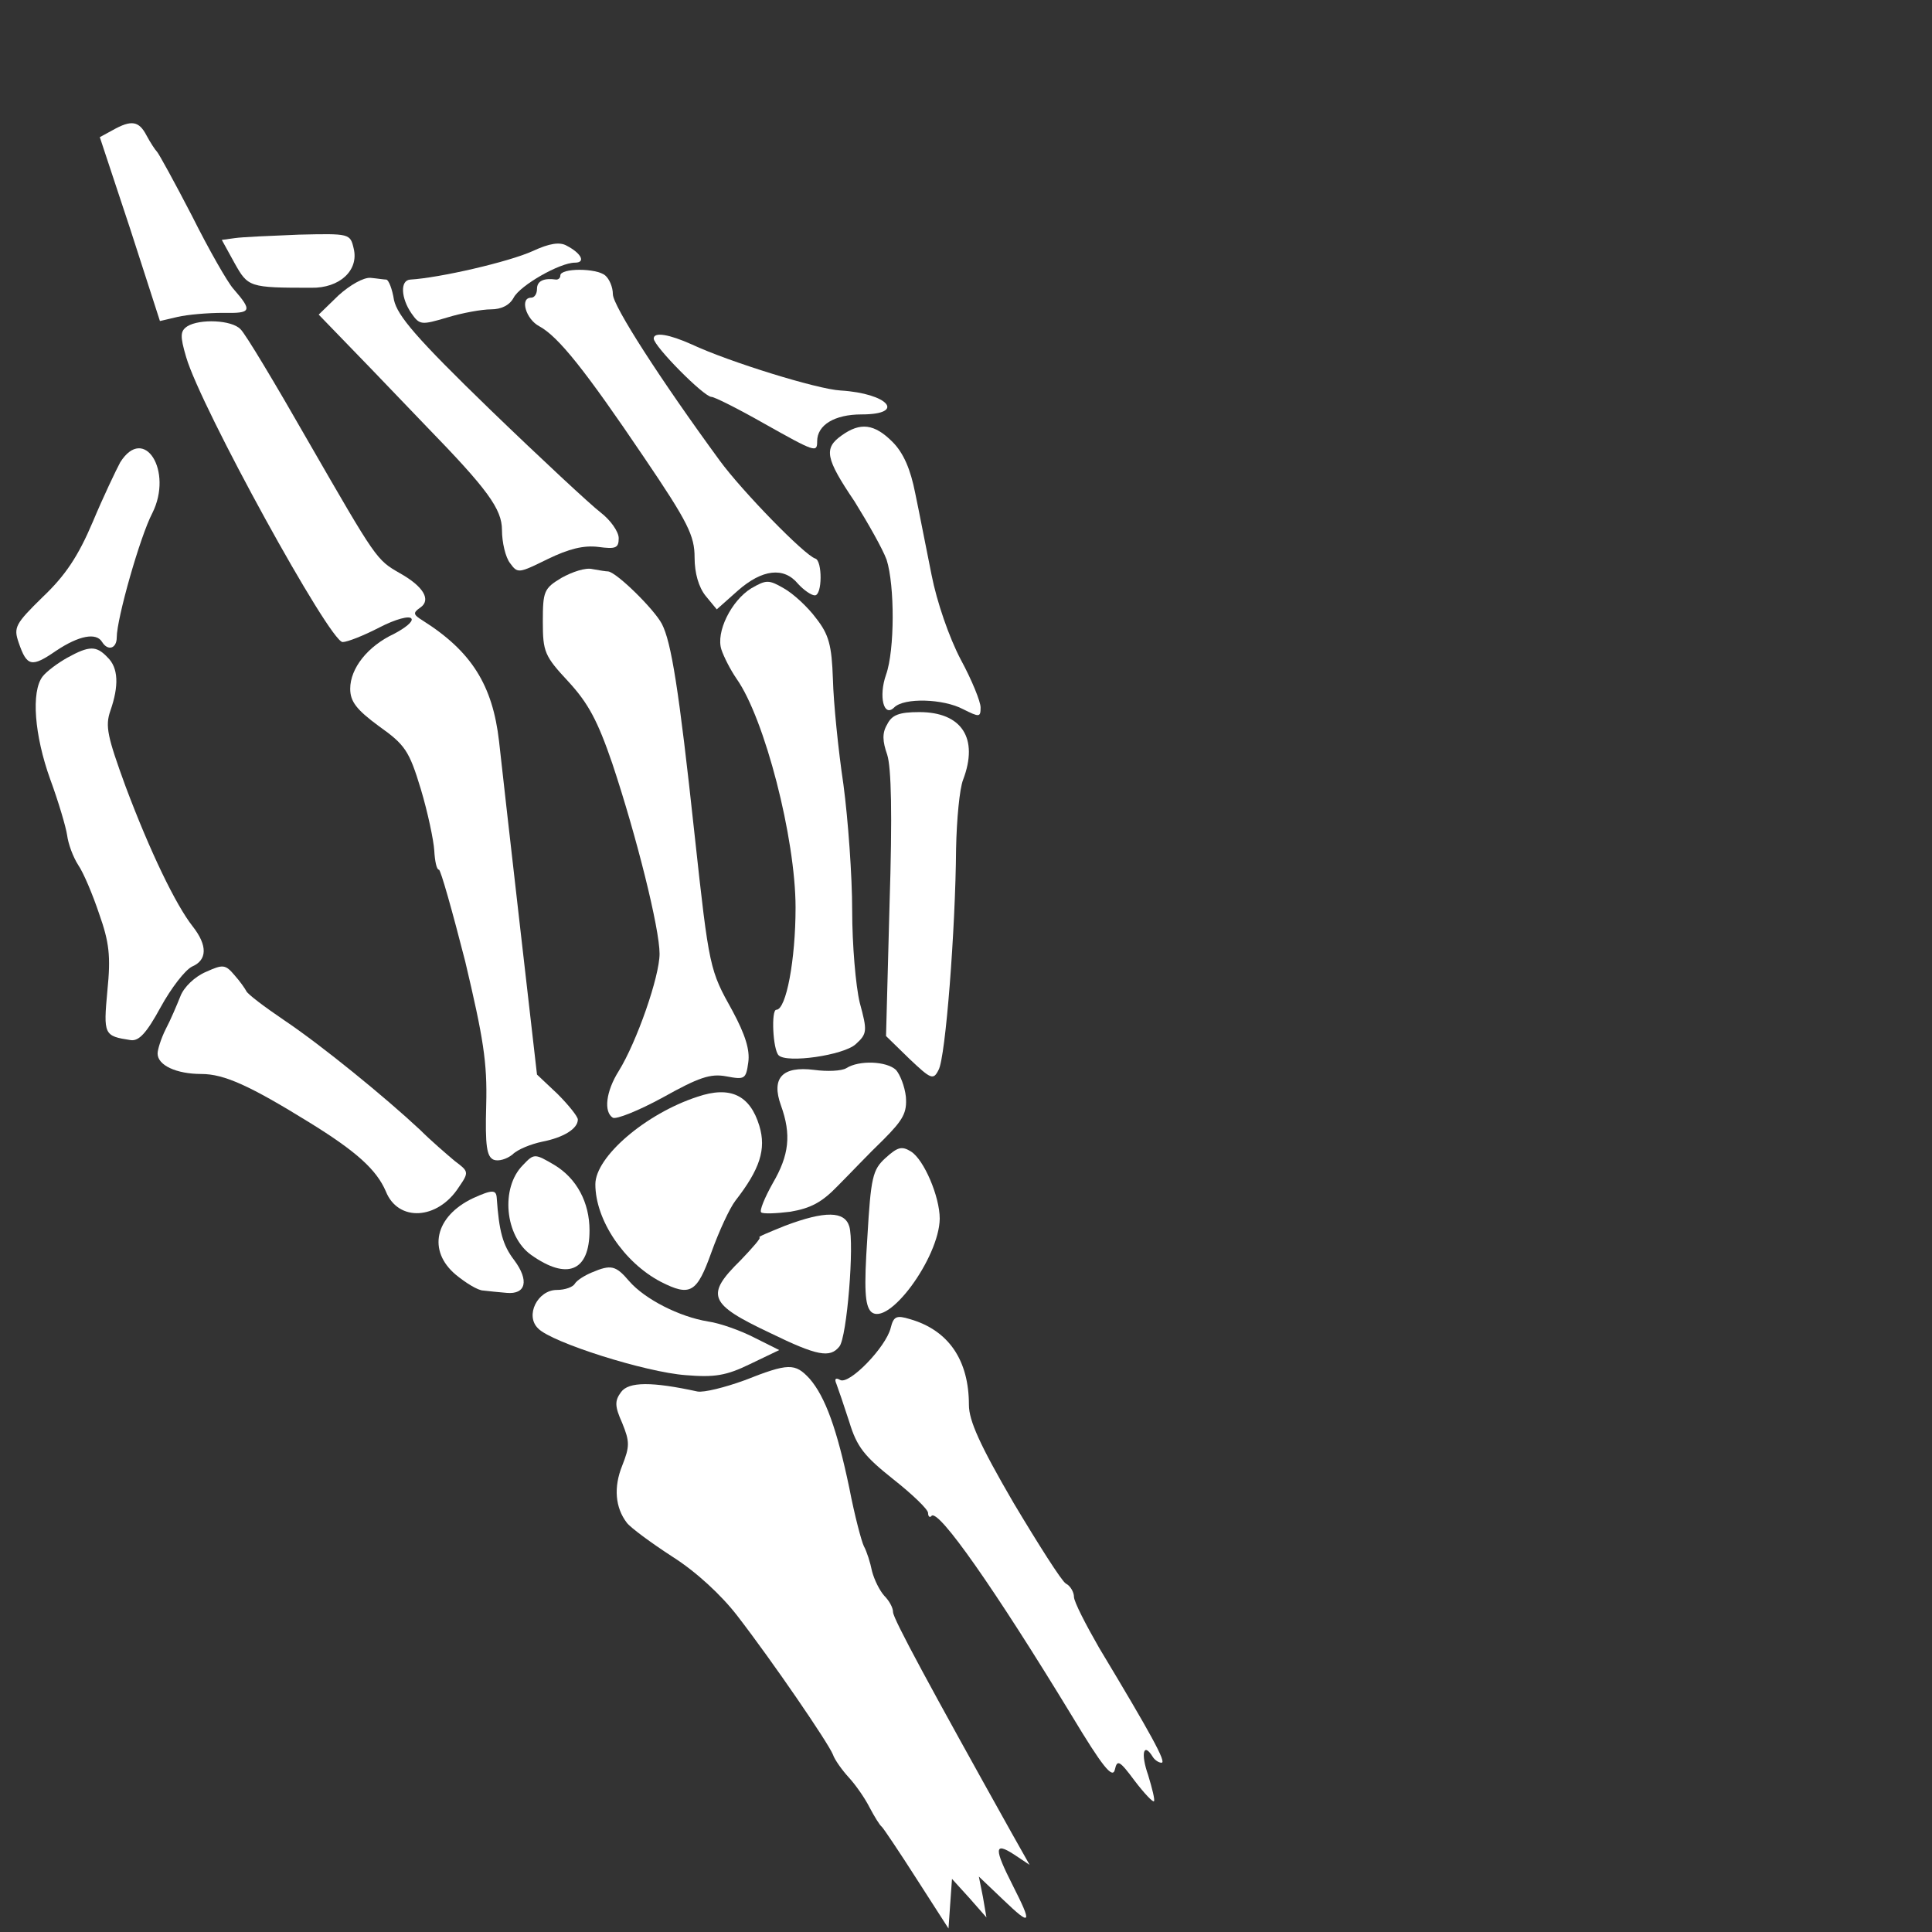 <?xml version="1.0" standalone="no"?>
<!DOCTYPE svg PUBLIC "-//W3C//DTD SVG 20010904//EN"
 "http://www.w3.org/TR/2001/REC-SVG-20010904/DTD/svg10.dtd">
<svg version="1.0" xmlns="http://www.w3.org/2000/svg"
 width="60px" height="60px" viewBox="0 0 331 331"
 preserveAspectRatio="xMidYMid meet">
<rect x="0" y="0" width="331" height="331" fill="#333333" stroke="none"/>
<g transform="translate(0,331) scale(0.1,-0.1)"
fill="#ffffff" stroke="none">
<path d="M193 3087 l-22 -12 52 -157 51 -158 30 7 c17 4 52 7 78 7 49 -1 51 3
18 41 -10 11 -42 67 -71 125 -30 58 -57 107 -60 110 -3 3 -11 15 -18 28 -13
25 -26 27 -58 9z"/>
<path d="M402 2902 l-22 -3 22 -40 c23 -41 25 -42 131 -42 49 -1 82 30 73 67
-6 26 -7 26 -94 24 -48 -2 -97 -4 -110 -6z"/>
<path d="M913 2880 c-42 -19 -160 -46 -210 -49 -18 -1 -16 -32 2 -58 14 -20
17 -20 61 -7 26 8 60 14 75 14 18 0 32 7 39 20 11 21 79 60 105 60 19 0 11 16
-14 29 -12 7 -30 4 -58 -9z"/>
<path d="M960 2838 c0 -4 -3 -7 -7 -7 -21 3 -33 -2 -33 -16 0 -8 -4 -15 -10
-15 -20 0 -9 -37 14 -49 33 -18 79 -76 179 -224 76 -112 87 -135 87 -172 0
-27 7 -51 19 -66 l19 -23 36 32 c42 37 79 41 103 12 10 -11 23 -20 29 -20 13
0 13 59 1 63 -18 5 -126 116 -164 168 -101 138 -183 265 -183 285 0 12 -6 26
-13 32 -15 13 -77 13 -77 0z"/>
<path d="M580 2804 l-34 -33 90 -93 c49 -51 91 -95 94 -98 105 -108 130 -142
130 -178 0 -21 6 -47 14 -57 13 -18 15 -17 64 7 37 18 62 24 87 21 30 -4 35
-2 35 15 0 11 -14 31 -31 44 -17 13 -102 92 -189 176 -127 123 -159 161 -165
188 -3 19 -9 34 -13 35 -4 0 -16 2 -27 3 -12 1 -35 -12 -55 -30z"/>
<path d="M321 2751 c-12 -8 -13 -16 -2 -53 25 -86 246 -488 268 -488 8 0 36
11 63 25 27 14 52 21 55 15 3 -5 -11 -16 -30 -26 -45 -21 -75 -59 -75 -94 0
-22 11 -36 49 -64 45 -32 52 -42 72 -108 12 -40 22 -88 23 -105 1 -18 4 -33 8
-33 3 0 23 -71 45 -157 31 -131 38 -173 36 -246 -2 -71 1 -89 13 -94 8 -3 22
1 32 9 9 9 32 18 51 22 36 7 61 22 61 38 0 5 -16 25 -35 44 l-35 33 -29 253
c-16 139 -32 282 -36 318 -11 96 -47 154 -131 207 -16 10 -17 13 -4 22 19 13
6 36 -35 59 -40 23 -40 23 -157 226 -56 98 -108 185 -116 192 -15 16 -70 18
-91 5z"/>
<path d="M1120 2730 c0 -13 86 -100 99 -100 5 0 45 -20 89 -45 89 -50 92 -51
92 -31 0 28 30 46 76 46 77 0 46 36 -36 41 -39 2 -191 49 -255 79 -38 17 -65
22 -65 10z"/>
<path d="M1442 2564 c-31 -22 -28 -39 22 -113 23 -37 48 -81 55 -100 14 -44
14 -155 -1 -197 -13 -37 -4 -74 14 -56 17 17 84 15 118 -3 28 -14 30 -14 30 3
0 10 -15 47 -34 82 -20 38 -41 99 -50 145 -9 44 -21 107 -28 140 -8 41 -20 69
-39 88 -31 31 -55 34 -87 11z"/>
<path d="M206 2518 c-7 -13 -29 -59 -47 -102 -25 -59 -47 -92 -86 -129 -47
-46 -50 -52 -41 -78 14 -41 22 -43 64 -14 39 26 69 32 79 15 10 -16 25 -11 25
8 0 32 40 173 61 213 36 72 -14 152 -55 87z"/>
<path d="M962 2320 c-30 -18 -32 -23 -32 -75 0 -52 3 -59 44 -103 34 -37 50
-67 75 -140 42 -126 81 -283 81 -326 0 -39 -39 -151 -70 -201 -22 -35 -26 -70
-10 -80 6 -3 44 12 86 35 61 34 81 41 108 36 32 -6 34 -5 38 24 3 21 -5 47
-27 88 -39 70 -40 72 -65 302 -27 251 -40 330 -56 361 -13 25 -77 88 -92 90
-4 0 -16 2 -27 4 -12 3 -35 -5 -53 -15z"/>
<path d="M1287 2302 c-34 -21 -61 -75 -51 -105 4 -12 15 -34 26 -50 48 -68
101 -273 101 -392 0 -89 -16 -175 -33 -175 -9 0 -6 -68 4 -78 14 -14 111 0
132 19 20 18 20 23 7 71 -7 29 -13 100 -13 158 0 59 -7 156 -15 216 -9 60 -17
141 -18 180 -2 59 -7 77 -29 105 -14 19 -39 42 -55 51 -26 15 -30 15 -56 0z"/>
<path d="M115 2183 c-16 -9 -35 -23 -42 -32 -20 -26 -14 -101 13 -176 14 -38
27 -82 29 -96 2 -15 10 -37 19 -51 9 -13 25 -51 36 -84 17 -48 20 -72 14 -131
-7 -76 -6 -78 40 -85 14 -2 27 12 51 56 18 33 42 64 54 70 26 11 27 36 1 69
-29 37 -73 128 -115 240 -31 85 -35 103 -26 129 15 43 14 74 -5 92 -19 20 -31
20 -69 -1z"/>
<path d="M1520 2069 c-9 -15 -8 -29 0 -52 7 -22 9 -101 4 -257 l-6 -225 40
-39 c37 -35 41 -37 50 -19 12 21 29 241 30 379 1 50 6 103 12 118 27 71 -2
116 -75 116 -35 0 -47 -5 -55 -21z"/>
<path d="M353 1645 c-19 -8 -38 -26 -44 -42 -6 -15 -17 -41 -25 -56 -8 -16
-14 -35 -14 -42 0 -20 32 -35 75 -35 39 0 83 -20 185 -83 81 -50 115 -81 131
-118 21 -53 89 -49 125 7 18 26 17 27 -7 45 -13 11 -40 34 -59 53 -61 57 -169
145 -233 188 -34 23 -63 45 -65 50 -2 4 -11 17 -20 27 -16 19 -20 19 -49 6z"/>
<path d="M1450 1480 c-8 -5 -33 -6 -55 -3 -55 7 -74 -14 -57 -61 18 -50 14
-85 -14 -133 -14 -25 -23 -47 -20 -50 3 -3 26 -2 50 1 35 6 54 16 81 44 20 20
54 56 78 79 35 35 41 47 39 74 -2 18 -10 38 -17 46 -16 15 -63 17 -85 3z"/>
<path d="M1195 1431 c-89 -29 -175 -103 -175 -150 0 -61 49 -134 112 -167 51
-26 62 -19 87 51 13 36 31 75 41 88 42 54 53 88 41 128 -16 53 -50 69 -106 50z"/>
<path d="M1517 1326 c-22 -20 -25 -33 -31 -136 -6 -89 -4 -116 6 -127 29 -28
117 92 118 159 0 38 -27 101 -49 115 -16 10 -23 8 -44 -11z"/>
<path d="M896 1314 c-39 -39 -31 -122 14 -154 62 -44 100 -28 100 42 0 48 -22
89 -60 112 -34 20 -35 20 -54 0z"/>
<path d="M810 1257 c-65 -31 -78 -90 -29 -131 17 -14 38 -27 47 -27 9 -1 27
-3 40 -4 33 -3 39 21 13 56 -20 26 -26 50 -30 107 -1 14 -8 14 -41 -1z"/>
<path d="M1345 1210 c-27 -11 -47 -19 -44 -20 4 0 -11 -17 -32 -39 -61 -60
-55 -75 51 -125 80 -39 102 -43 118 -23 13 15 26 177 17 206 -8 26 -41 27
-110 1z"/>
<path d="M1014 1130 c-12 -5 -25 -13 -29 -19 -3 -6 -17 -11 -31 -11 -33 0 -55
-44 -32 -66 23 -24 184 -75 253 -80 49 -4 69 -1 110 19 l50 24 -42 21 c-23 12
-59 25 -80 28 -49 8 -108 38 -135 69 -23 27 -31 29 -64 15z"/>
<path d="M1526 1035 c-8 -33 -72 -99 -87 -89 -7 4 -10 2 -6 -7 3 -8 13 -37 22
-65 13 -43 26 -59 75 -98 33 -26 60 -52 60 -58 0 -6 3 -9 6 -5 12 12 108 -125
240 -342 53 -88 70 -109 74 -93 4 18 8 16 34 -19 16 -21 31 -37 33 -35 2 2 -3
22 -10 45 -13 37 -8 57 8 31 3 -5 10 -10 15 -10 9 0 -18 49 -107 197 -23 40
-43 79 -43 87 0 8 -6 19 -14 23 -7 4 -47 67 -90 139 -57 98 -76 140 -76 167 0
77 -35 128 -101 147 -23 7 -28 5 -33 -15z"/>
<path d="M1275 945 c-33 -12 -69 -21 -80 -19 -78 17 -118 17 -131 -1 -11 -15
-11 -24 2 -53 13 -32 13 -40 0 -73 -15 -37 -12 -72 8 -98 6 -8 41 -34 78 -58
41 -26 84 -66 111 -101 61 -79 156 -218 164 -238 3 -9 16 -27 27 -39 12 -13
28 -36 36 -52 8 -15 17 -30 21 -33 3 -3 30 -43 60 -90 l54 -84 3 43 3 42 30
-33 29 -33 -6 35 -7 35 42 -40 c48 -46 50 -42 16 25 -32 63 -32 75 2 53 l27
-18 -31 55 c-139 249 -203 367 -203 378 0 8 -7 20 -15 28 -8 9 -17 27 -21 42
-3 15 -9 34 -14 43 -4 8 -16 53 -25 100 -21 100 -41 156 -68 187 -25 27 -36
27 -112 -3z"/>
</g>
</svg>
